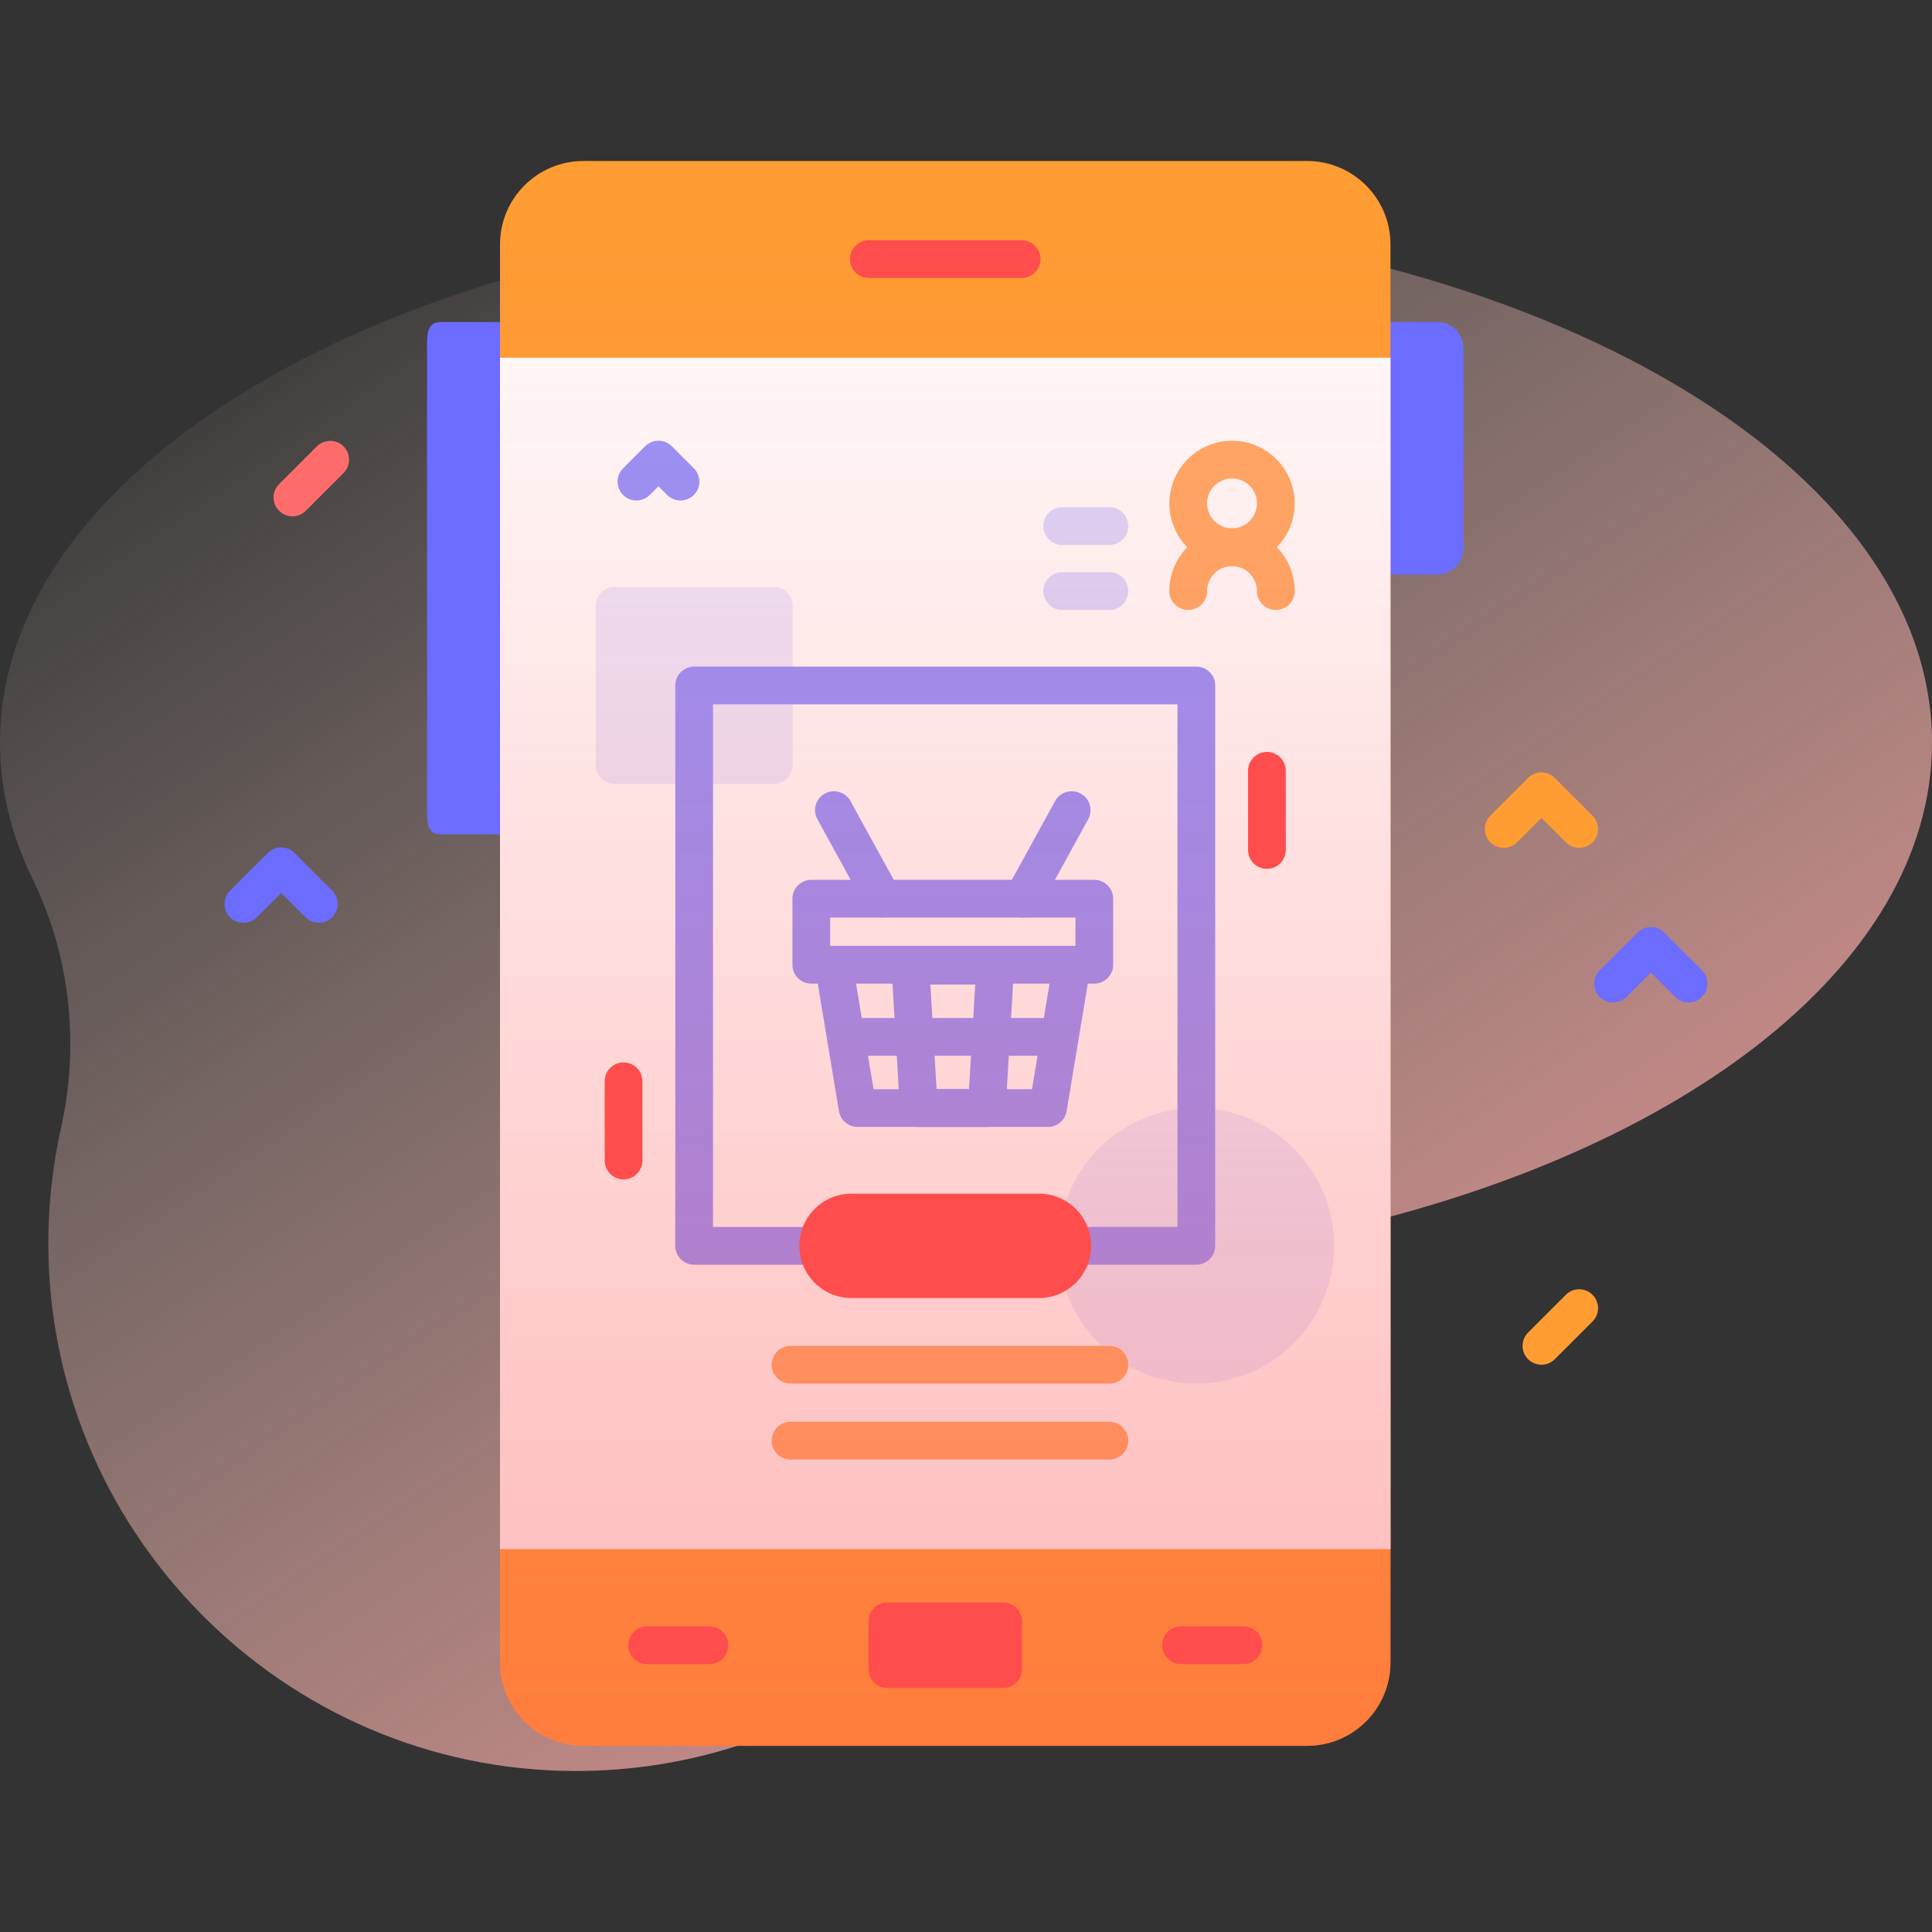 <svg id="Capa_1" enable-background="new 0 0 512 512" height="512" viewBox="0 0 512 512" width="512" xmlns="http://www.w3.org/2000/svg" xmlns:xlink="http://www.w3.org/1999/xlink"><rect x="0" y="0" width="512" height="512" fill="#333333" stroke="none"/><linearGradient id="SVGID_1_" gradientUnits="userSpaceOnUse" x1="432.823" x2="96.822" y1="525.487" y2="25.486"><stop offset=".002" stop-color="#ff9494"/><stop offset=".992" stop-color="#ffe8dc" stop-opacity="0"/></linearGradient><linearGradient id="SVGID_2_" gradientUnits="userSpaceOnUse" x1="250.5" x2="250.5" y1="462.668" y2="42.668"><stop offset="0" stop-color="#ff4d4d" stop-opacity=".4"/><stop offset="1" stop-color="#ff4d4d" stop-opacity="0"/></linearGradient><g><path d="m512 196.803c0-77.209-114.615-139.799-256-139.799s-256 62.59-256 139.799c0 12.48 2.998 24.577 8.62 36.089 10.007 20.491 12.502 43.828 7.537 66.086-2.036 9.127-3.179 18.59-3.333 28.294-1.235 77.812 61.961 142.061 139.782 142.06 58.443 0 108.503-35.865 129.385-86.785 11.468-27.964 35.565-48.919 65.155-55.077 96.38-20.057 164.854-70.992 164.854-130.667z" fill="url(#SVGID_1_)"/><g><g><g><g><g fill="#6c6cff"><path d="m380.943 152.258h-21.522v-66.913h21.522c3.803 0 6.885 3.083 6.885 6.885v53.143c0 3.803-3.082 6.885-6.885 6.885z"/><path d="m116.907 221.111h24.672v-135.766h-24.672c-3.803 0-3.735 3.083-3.735 6.885v121.995c0 3.803-.068 6.886 3.735 6.886z"/></g></g><path d="m346.387 462.668h-191.774c-12.208 0-22.105-9.897-22.105-22.105v-375.79c0-12.208 9.897-22.105 22.105-22.105h191.775c12.208 0 22.105 9.897 22.105 22.105v375.789c0 12.209-9.897 22.106-22.106 22.106z" fill="#ff9d33"/><path d="m132.507 94.795h235.985v315.746h-235.985z" fill="#fff"/><g fill="#ebebff"><circle cx="317.041" cy="330.155" r="36.513"/><path d="m205.055 207.75h-42.191c-2.761 0-5-2.238-5-5v-42.191c0-2.761 2.239-5 5-5h42.191c2.761 0 5 2.239 5 5v42.191c0 2.762-2.239 5-5 5z"/></g></g></g><g><path d="m270.76 73.668h-40.52c-2.762 0-5-2.239-5-5s2.238-5 5-5h40.52c2.762 0 5 2.239 5 5s-2.239 5-5 5z" fill="#ff4d4d"/></g><g><path d="m230.167 429.668v12.667c0 2.761 2.239 5 5 5h30.667c2.762 0 5-2.239 5-5v-12.667c0-2.761-2.238-5-5-5h-30.667c-2.762 0-5 2.238-5 5z" fill="#ff4d4d"/></g><g><g><path d="m329.51 441.001h-16.52c-2.762 0-5-2.239-5-5s2.238-5 5-5h16.52c2.762 0 5 2.239 5 5 0 2.762-2.239 5-5 5z" fill="#ff4d4d"/></g><g><path d="m188.01 441.001h-16.52c-2.762 0-5-2.239-5-5s2.238-5 5-5h16.52c2.762 0 5 2.239 5 5 0 2.762-2.239 5-5 5z" fill="#ff4d4d"/></g></g><path d="m180.333 132.635c-1.28 0-2.559-.488-3.536-1.465l-2.298-2.298-2.298 2.298c-1.952 1.953-5.119 1.953-7.071.001-1.953-1.953-1.953-5.118 0-7.071l5.833-5.834c.938-.938 2.209-1.465 3.536-1.465 1.326 0 2.598.527 3.536 1.465l5.833 5.834c1.953 1.953 1.953 5.118 0 7.071-.975.976-2.255 1.464-3.535 1.464z" fill="#9494ff"/><g><path d="m294 366.668h-84.5c-2.762 0-5-2.239-5-5s2.238-5 5-5h84.5c2.762 0 5 2.239 5 5s-2.238 5-5 5z" fill="#ffab66"/></g><g><g><g><path d="m326.5 150.028c-9.161 0-16.613-7.453-16.613-16.613 0-9.161 7.453-16.613 16.613-16.613 9.161 0 16.613 7.453 16.613 16.613s-7.452 16.613-16.613 16.613zm0-23.227c-3.647 0-6.613 2.967-6.613 6.613s2.967 6.613 6.613 6.613 6.613-2.967 6.613-6.613-2.967-6.613-6.613-6.613z" fill="#ffab66"/></g><g><path d="m338.113 161.641c-2.761 0-5-2.239-5-5 0-3.646-2.967-6.613-6.613-6.613-3.647 0-6.613 2.967-6.613 6.613 0 2.761-2.239 5-5 5s-5-2.239-5-5c0-9.161 7.453-16.613 16.613-16.613 9.161 0 16.613 7.453 16.613 16.613 0 2.761-2.239 5-5 5z" fill="#ffab66"/></g></g><g><path d="m294 161.641h-12.5c-2.762 0-5-2.239-5-5s2.238-5 5-5h12.5c2.762 0 5 2.239 5 5s-2.238 5-5 5z" fill="#d9d9ff"/></g><g><path d="m294 144.415h-12.5c-2.762 0-5-2.239-5-5s2.238-5 5-5h12.5c2.762 0 5 2.239 5 5s-2.238 5-5 5z" fill="#d9d9ff"/></g></g><g><path d="m294 386.793h-84.5c-2.762 0-5-2.239-5-5s2.238-5 5-5h84.5c2.762 0 5 2.239 5 5s-2.238 5-5 5z" fill="#ffab66"/></g><g><g><g><path d="m335.75 230.26c-2.761 0-5-2.239-5-5v-21c0-2.761 2.239-5 5-5s5 2.239 5 5v21c0 2.761-2.239 5-5 5z" fill="#ff4d4d"/></g><g><path d="m165.25 312.549c-2.761 0-5-2.239-5-5v-21c0-2.761 2.239-5 5-5s5 2.239 5 5v21c0 2.761-2.239 5-5 5z" fill="#ff4d4d"/></g></g></g><g fill="#9494ff"><path d="m317.041 335.155h-133.082c-2.761 0-5-2.239-5-5v-148.5c0-2.761 2.239-5 5-5h133.082c2.761 0 5 2.239 5 5v148.5c0 2.761-2.239 5-5 5zm-128.082-10h123.082v-138.5h-123.082z"/><g><path d="m290 260.668h-75c-2.761 0-5-2.239-5-5v-17.5c0-2.761 2.239-5 5-5h75c2.761 0 5 2.239 5 5v17.5c0 2.761-2.239 5-5 5zm-70-10h65v-7.5h-65z"/><path d="m277.731 298.641h-50.463c-2.445 0-4.532-1.769-4.932-4.18l-6.269-37.723c-.453-2.724 1.389-5.299 4.112-5.752 2.726-.455 5.3 1.389 5.752 4.112l5.574 33.543h41.987l5.574-33.543c.453-2.723 3.022-4.568 5.752-4.112 2.724.453 4.565 3.028 4.112 5.752l-6.269 37.723c-.398 2.412-2.484 4.18-4.93 4.18z"/><path d="m261.511 298.641h-18.022c-2.646 0-4.834-2.062-4.991-4.704l-2.239-37.723c-.082-1.375.408-2.723 1.352-3.726.945-1.002 2.261-1.571 3.639-1.571h22.5c1.377 0 2.694.568 3.639 1.571.945 1.002 1.434 2.35 1.352 3.726l-2.239 37.723c-.156 2.642-2.344 4.704-4.991 4.704zm-13.31-10h8.599l1.645-27.723h-11.889z"/><g><path d="m233.896 243.169c-1.766 0-3.477-.937-4.387-2.594l-12.892-23.472c-1.33-2.42-.445-5.46 1.975-6.79 2.421-1.33 5.46-.445 6.79 1.975l12.892 23.472c1.33 2.42.445 5.46-1.975 6.789-.763.421-1.589.62-2.403.62z"/><path d="m271.103 243.169c-.814 0-1.639-.199-2.403-.619-2.42-1.329-3.305-4.369-1.975-6.789l12.892-23.472c1.329-2.42 4.371-3.304 6.79-1.975 2.42 1.329 3.305 4.369 1.975 6.79l-12.892 23.472c-.909 1.656-2.621 2.593-4.387 2.593z"/></g><path d="m279.833 279.78h-54.667c-2.761 0-5-2.239-5-5s2.239-5 5-5h54.667c2.761 0 5 2.239 5 5s-2.238 5-5 5z"/></g></g><g><path d="m211.833 330.168c0 7.64 6.193 13.833 13.833 13.833h49.667c7.64 0 13.833-6.193 13.833-13.833 0-7.64-6.193-13.833-13.833-13.833h-49.667c-7.639 0-13.833 6.193-13.833 13.833z" fill="#ff4d4d"/></g><g><path d="m84.5 244.568c-1.28 0-2.559-.488-3.536-1.464l-6.464-6.464-6.464 6.464c-1.953 1.952-5.118 1.952-7.071 0-1.953-1.953-1.953-5.119 0-7.071l10-10c1.953-1.952 5.118-1.952 7.071 0l10 10c1.953 1.953 1.953 5.119 0 7.071-.977.976-2.256 1.464-3.536 1.464z" fill="#6c6cff"/></g><g><path d="m447.5 265.668c-1.28 0-2.559-.488-3.536-1.464l-6.464-6.464-6.464 6.464c-1.953 1.952-5.118 1.952-7.071 0-1.953-1.953-1.953-5.119 0-7.071l10-10c1.953-1.952 5.118-1.952 7.071 0l10 10c1.953 1.953 1.953 5.119 0 7.071-.977.976-2.256 1.464-3.536 1.464z" fill="#6c6cff"/></g><path d="m77.5 136.835c-1.28 0-2.559-.488-3.536-1.464-1.953-1.953-1.953-5.119 0-7.071l10-10c1.953-1.952 5.118-1.952 7.071 0 1.953 1.953 1.953 5.119 0 7.071l-10 10c-.976.975-2.255 1.464-3.535 1.464z" fill="#ff6c6c"/><path d="m408.5 361.668c-1.28 0-2.559-.488-3.536-1.464-1.953-1.953-1.953-5.119 0-7.071l10-10c1.953-1.952 5.118-1.952 7.071 0 1.953 1.953 1.953 5.119 0 7.071l-10 10c-.976.976-2.255 1.464-3.535 1.464z" fill="#ff9d33"/><g><path d="m418.5 224.696c-1.28 0-2.559-.488-3.536-1.464l-6.464-6.464-6.464 6.464c-1.953 1.952-5.118 1.952-7.071 0-1.953-1.953-1.953-5.119 0-7.071l10-10c1.953-1.952 5.118-1.952 7.071 0l10 10c1.953 1.953 1.953 5.119 0 7.071-.977.976-2.256 1.464-3.536 1.464z" fill="#ff9d33"/></g></g><path d="m346.387 462.668h-191.774c-12.208 0-22.105-9.897-22.105-22.105v-375.79c0-12.208 9.897-22.105 22.105-22.105h191.775c12.208 0 22.105 9.897 22.105 22.105v375.789c0 12.209-9.897 22.106-22.106 22.106z" fill="url(#SVGID_2_)"/></g></svg>